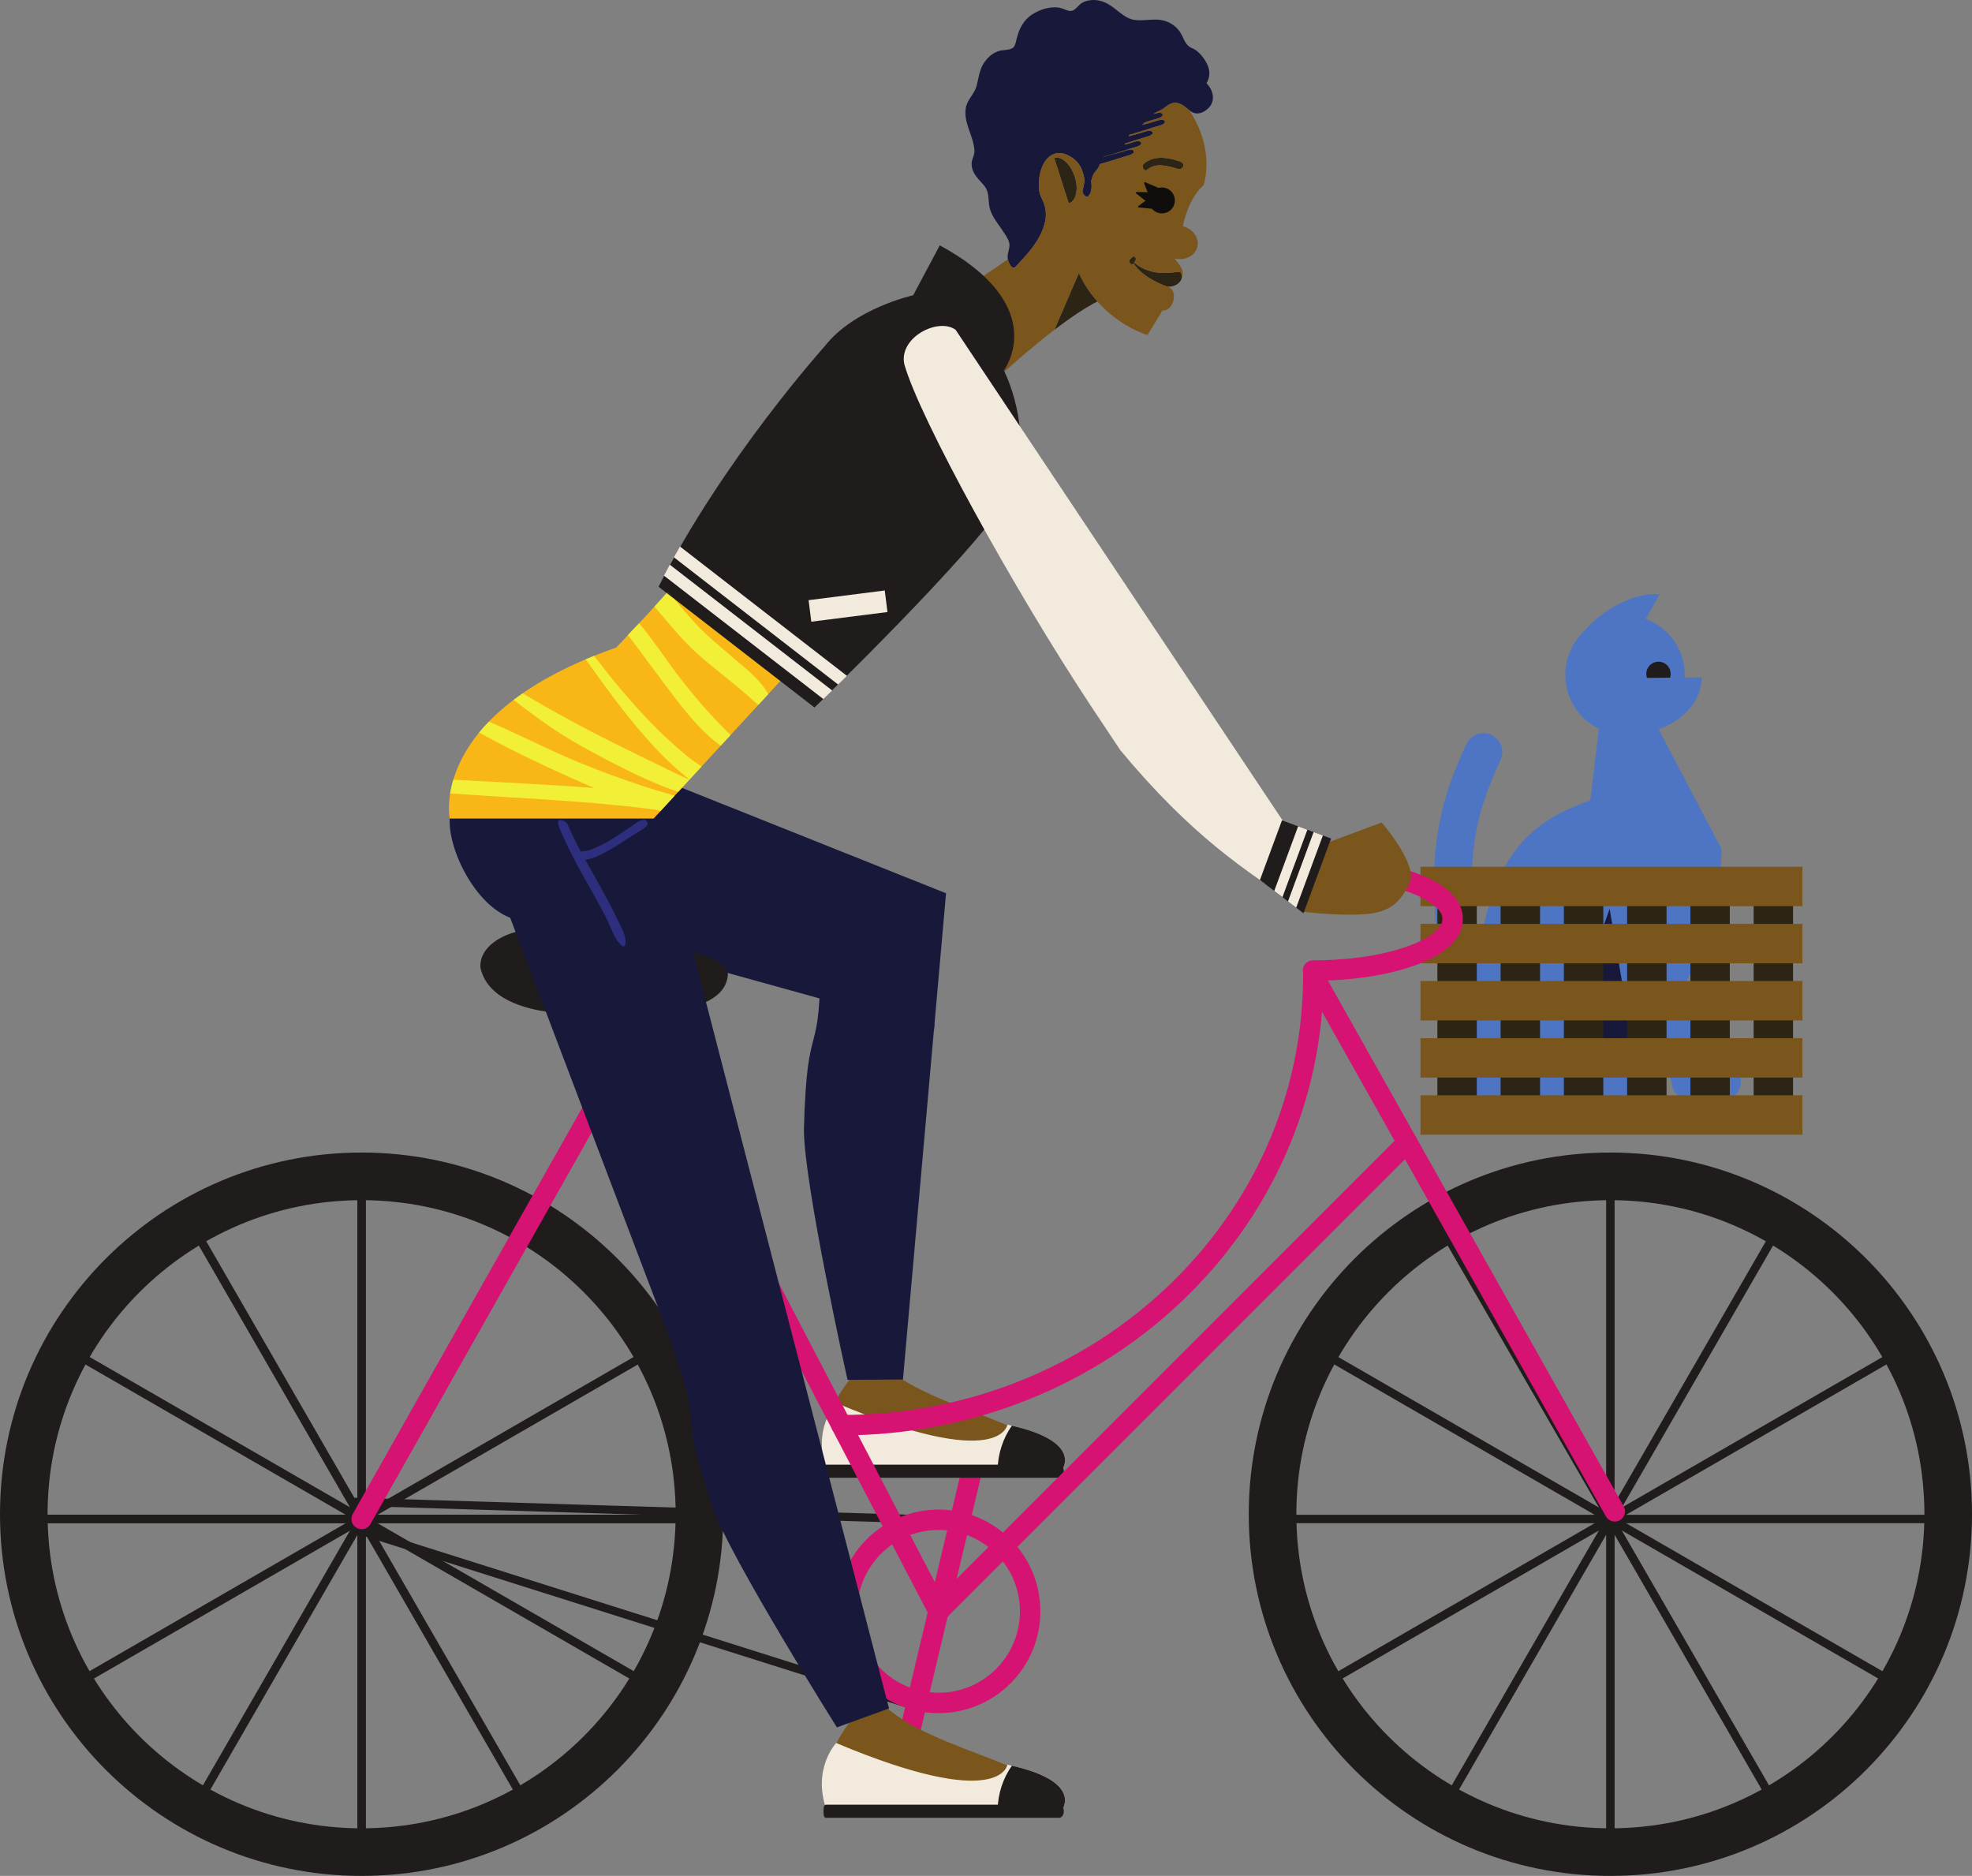 <?xml version="1.0" encoding="UTF-8"?><svg xmlns="http://www.w3.org/2000/svg" height="587.28pt" version="1.1" viewBox="0 0 617.44 587.28" width="617.44pt">
 <rect x="0" y="0" width="617.44" height="587.28" fill="#808080" stroke="none"/>
 <defs>
  <clipPath id="clip1">
   <path d="m0 360h227v227.28h-227z"/>
  </clipPath>
  <clipPath id="clip2">
   <path d="m390 360h227.44v227.28h-227.44z"/>
  </clipPath>
 </defs>
 <g id="surface1">
  <g><path d="m188.03 246.67c0.55 3.68 0.85 7.26 0.85 10.54 0 19.9-10.77 31.08-24.04 31.08-13.28 0-24.05-19.98-24.05-31.08 0-2.59 0.81-6.3 2.12-10.54h45.12" fill="#18193a"/></g>
  <g><path d="m330.14 103.25c4.74-3.617 9.43-6.824 13.47-8.875-2.39-2.695-4.37-5.715-5.8-8.941l-7.67 17.816" fill="#2c2415"/></g>
  <g><path d="m359.23 53.129c2.77-2.383 6.52-1.149 9.75-0.184 1.11 0.332 3.02-1.847-0.33-2.656-3.54-1.105-7.55-1.609-10.56 1.02-0.83 0.722 0.18 2.64 1.14 1.82" fill="#2c2415"/></g>
  <g><path d="m369.97 87.223l0.03-0.106-0.04 0.137 0.01-0.031" fill="#7a551c"/></g>
  <g><path d="m369.71 85.504c0.02-0.164-0.06-0.281-0.25-0.332-1.44-0.344-8.39 2.047-14.37-2.984l0.15-0.18c0.11-0.137 0.2-0.258 0.26-0.422l0.06-0.152 0.03-0.071 0.01-0.023c0.2-0.399-0.21-1.207-0.71-1.031-0.3 0.105-0.49 0.277-0.7 0.511-0.12 0.125-0.23 0.246-0.34 0.368l-0.17 0.156c-0.11 0.109-0.09 0.32-0.06 0.484-0.01 0.356 0.24 0.766 0.58 0.86 0.19 0.101 0.38 0.105 0.53-0.063l0.16-0.184c3.11 4.817 10.33 7.192 10.33 7.192 0.19 0.043 0.38 0.07 0.57 0.09 1.9 0.168 3.72-1.055 4.17-2.469l0.04-0.137c0.14-0.539 0.06-1.097-0.29-1.613" fill="#2c2415"/></g>
  <g><path d="m377.76 26.066c1.12-1.875 1.19-4 0.15-6.078-0.85-1.703-2.29-3.566-3.92-4.558-0.52-0.317-1.11-0.434-1.6-0.809-1.19-0.906-1.64-2.129-2.26-3.43-1.28-2.718-3.75-4.488-6.71-4.937-2.78-0.422-5.58 0.406-8.35-0.039-2.51-0.402-4.48-2.379-6.45-3.844-1.85-1.375-3.8-2.352-6.15-2.371-1.14-0.012-2.45 0.23-3.47 0.77-0.88 0.465-1.52 1.324-2.26 1.969-0.7 0.609-1.4 0.859-2.3 0.59-1.15-0.344-2.09-0.891-3.34-1-2.51-0.219-4.97 0.535-7.15 1.73-2.18 1.188-3.64 2.891-4.65 5.141-0.44 0.985-0.75 1.981-1.01 3.024-0.18 0.773-0.33 1.632-0.75 2.32-0.72 1.168-2.98 1.051-4.12 1.262-2.25 0.418-4.03 1.968-5.3 3.816-1.42 2.07-1.71 4.746-2.3 7.129-0.6 2.426-2.65 4.133-3.33 6.535-1.11 4.973 2.36 9.07 2.61 13.871 0.06 1.055-0.43 2.02-0.72 3.004-0.29 0.988-0.17 1.945 0.12 2.91 0.64 2.114 2.6 3.657 3.89 5.356 1.22 1.601 1.07 3.773 1.3 5.672 0.28 2.34 1.56 4.289 2.89 6.175 0.77 1.098 1.56 2.18 2.26 3.321 0.64 1.035 1.29 2.117 1.23 3.367-0.05 0.953-0.42 1.902-0.55 2.851-0.06 0.461-0.03 0.926 0.06 1.376 0.13 0.64 0.4 1.257 0.73 1.808 0.3 0.488 1 1.192 1.55 0.621 3.91-4.07 8.34-8.816 9.43-14.558 0.49-2.543-0.04-4.895-1.22-7.161-0.81-1.558-0.87-3.531-0.77-5.246 0.2-3.261 1.73-7.836 5.36-8.64 2.18-0.481 4.5 0.785 6.07 2.183 1.46 1.301 2.25 3.188 2.64 5.063 0.08 0.387 0.14 0.777 0.19 1.168l0.05 0.172c-0.18 0.949-0.37 1.898-0.59 2.84-0.43 0.73 0.62 2.339 1.45 2.132 0.14-0.019 0.26-0.086 0.35-0.226 1.1-1.192 1.03-3.059 0.86-4.555l-0.03-0.109c0.14-0.532 0.28-1.059 0.46-1.575 0.27-0.785 0.93-1.445 1.42-2.089 0.37-0.493 0.72-1.012 0.76-1.614 1.02-0.297 2.05-0.586 3.06-0.882 1.45-0.434 2.9-0.907 4.34-1.379 0.76-0.25 3.2-0.668 3.34-1.579 0.04-0.222-0.08-0.417-0.26-0.542-0.81-0.575-2.66 0.289-3.54 0.523-1.61 0.434-3.21 0.852-4.82 1.32-0.35 0.102-0.7 0.203-1.06 0.305l0.1-0.07c1.4-0.414 2.8-0.809 4.19-1.219 1.46-0.434 2.9-0.906 4.34-1.379 0.76-0.246 3.21-0.664 3.35-1.578 0.03-0.223-0.08-0.418-0.26-0.543-0.82-0.57-2.66 0.289-3.54 0.523-0.48 0.129-0.96 0.258-1.43 0.383 0.13-0.137 0.26-0.285 0.37-0.441 0.26-0.074 0.51-0.149 0.77-0.223 1.46-0.43 2.89-0.906 4.33-1.379 0.76-0.25 3.22-0.668 3.35-1.578 0.03-0.223-0.08-0.418-0.26-0.543-0.81-0.574-2.66 0.289-3.54 0.524-1.22 0.328-2.44 0.656-3.66 0.996 0.04-0.153 0.08-0.301 0.12-0.453 0.17-0.051 0.34-0.102 0.51-0.149 0.52-0.051 0.98-0.176 1.37-0.394 0.54-0.153 1.06-0.305 1.59-0.461 1.46-0.43 2.9-0.907 4.34-1.379 0.75-0.25 3.21-0.668 3.34-1.578 0.04-0.227-0.07-0.418-0.26-0.543-0.81-0.575-2.65 0.289-3.53 0.523-1.1 0.297-2.2 0.59-3.3 0.895 0.22-0.247 0.46-0.473 0.75-0.688l0.11-0.09c0.73-0.234 1.46-0.476 2.2-0.719 0.75-0.246 3.2-0.664 3.34-1.574 0.03-0.226-0.08-0.418-0.26-0.543-0.6-0.418-1.74-0.074-2.65 0.235 0.64-0.512 1.3-0.805 2.12-1.157 1-0.425 1.8-1.242 2.72-1.808 1.72-1.059 3.57-0.539 5.03 0.637 0.46 0.371 0.92 0.793 1.41 1.167 0.6 0.45 1.23 0.821 1.97 0.926 1.57 0.227 3.25-0.785 4.24-1.914 2.05-2.316 1.11-5.519-0.86-7.508" fill="#18193a"/></g>
  <g><path d="m336.53 55.352c-1.26-3.942-4.15-6.602-6.46-5.95l4.55 14.266c2.31-0.652 3.17-4.379 1.91-8.316" fill="#2c2415"/></g>
  <g><path d="m368.98 52.945c-3.23-0.965-6.98-2.199-9.75 0.184-0.96 0.82-1.97-1.098-1.14-1.82 3.01-2.629 7.02-2.125 10.56-1.02 3.35 0.809 1.44 2.988 0.33 2.656zm-34.36 10.723l-4.55-14.266c2.31-0.652 5.2 2.008 6.46 5.95 1.26 3.937 0.4 7.664-1.91 8.316zm37.79-29.106c-0.49-0.374-0.95-0.796-1.41-1.167-1.46-1.176-3.31-1.696-5.03-0.637-0.92 0.566-1.72 1.383-2.72 1.808-0.82 0.352-1.48 0.645-2.12 1.157 0.91-0.309 2.05-0.653 2.65-0.235 0.18 0.125 0.29 0.317 0.26 0.543-0.14 0.91-2.59 1.328-3.34 1.574-0.74 0.243-1.47 0.485-2.2 0.719l-0.11 0.09c-0.29 0.215-0.53 0.441-0.75 0.688 1.1-0.305 2.2-0.598 3.3-0.895 0.88-0.234 2.72-1.098 3.53-0.523 0.19 0.125 0.3 0.316 0.26 0.543-0.13 0.91-2.59 1.328-3.34 1.578-1.44 0.472-2.88 0.949-4.34 1.379-0.53 0.156-1.05 0.308-1.59 0.461-0.39 0.218-0.85 0.343-1.37 0.394-0.17 0.047-0.34 0.098-0.51 0.149-0.04 0.152-0.08 0.3-0.12 0.453 1.22-0.34 2.44-0.668 3.66-0.996 0.88-0.235 2.73-1.098 3.54-0.524 0.18 0.125 0.29 0.32 0.26 0.543-0.13 0.91-2.59 1.328-3.35 1.578-1.44 0.473-2.87 0.949-4.33 1.379-0.26 0.074-0.51 0.149-0.77 0.223-0.11 0.156-0.24 0.304-0.37 0.441 0.47-0.125 0.95-0.254 1.43-0.383 0.88-0.234 2.72-1.093 3.54-0.523 0.18 0.125 0.29 0.32 0.26 0.543-0.14 0.914-2.59 1.332-3.35 1.578-1.44 0.473-2.88 0.945-4.34 1.379-1.39 0.41-2.79 0.805-4.19 1.219l-0.1 0.07c0.36-0.102 0.71-0.203 1.06-0.305 1.61-0.468 3.21-0.886 4.82-1.32 0.88-0.234 2.73-1.098 3.54-0.523 0.18 0.125 0.3 0.32 0.26 0.542-0.14 0.911-2.58 1.329-3.34 1.579-1.44 0.472-2.89 0.945-4.34 1.379-1.01 0.296-2.04 0.585-3.06 0.882-0.04 0.602-0.39 1.121-0.76 1.614-0.49 0.644-1.15 1.304-1.42 2.089-0.18 0.516-0.32 1.043-0.46 1.575l0.03 0.109c0.17 1.496 0.24 3.363-0.86 4.555-0.09 0.14-0.21 0.207-0.35 0.226-0.83 0.207-1.88-1.402-1.45-2.132 0.22-0.942 0.41-1.891 0.59-2.84l-0.05-0.172c-0.05-0.391-0.11-0.781-0.19-1.168-0.39-1.875-1.18-3.762-2.64-5.063-1.57-1.398-3.89-2.664-6.07-2.183-3.63 0.804-5.16 5.379-5.36 8.64-0.1 1.715-0.04 3.688 0.77 5.246 1.18 2.266 1.71 4.618 1.22 7.161-1.09 5.742-5.52 10.488-9.43 14.558-0.55 0.571-1.25-0.133-1.55-0.621-0.33-0.551-0.6-1.168-0.73-1.808l-28.97 19.682 17.25 25.38s13.24-13.02 26.28-23l7.67-17.816c1.43 3.226 3.41 6.246 5.8 8.941 4.21 4.762 9.69 8.505 15.68 10.515l4.7-7.699v-0.003c1.59 0.113 2.67-1.02 3.28-2.626 0.05-0.152 0.11-0.308 0.14-0.468 0.45-1.871-0.02-3.614-1.64-4.305l0.02-0.066c-0.19-0.02-0.38-0.047-0.57-0.09 0 0-7.22-2.375-10.33-7.192l-0.16 0.184c-0.15 0.168-0.34 0.164-0.53 0.063-0.34-0.094-0.59-0.504-0.58-0.86-0.03-0.164-0.05-0.375 0.06-0.484l0.17-0.156c0.11-0.122 0.22-0.243 0.34-0.368 0.21-0.234 0.4-0.406 0.7-0.511 0.5-0.176 0.91 0.632 0.71 1.031l-0.01 0.023-0.03 0.071-0.06 0.152c-0.06 0.164-0.15 0.285-0.26 0.422l-0.15 0.18c5.98 5.031 12.93 2.64 14.37 2.984 0.19 0.051 0.27 0.168 0.25 0.332 0.35 0.516 0.43 1.074 0.29 1.613 0.04-0.121 0.09-0.238 0.11-0.359 0.5-2.047 0.18-2.598-2.23-5.703l0.03-0.106c2.95 0.656 5.82-0.672 6.77-3.047 0.09-0.203 0.16-0.41 0.21-0.629 0.66-2.765-1.36-5.625-4.54-6.453l0.16-0.66s1.49-8.031 6.39-12.207l-0.15 0.035c0.12-0.136 0.21-0.281 0.25-0.437 0.04-0.207 0.1-0.414 0.14-0.625 1.72-7.781-0.34-15.715-4.73-22.364" fill="#7a551c"/></g>
  <g><path d="m364.79 58.809c-0.7-0.176-1.4-0.157-2.05 0.019l-0.03-0.016-4.19-1.777-0.25 0.043-0.06 0.246 1.11 2.836-3.47-0.039c-0.1 0-0.18 0.063-0.21 0.152-0.04 0.094-0.01 0.196 0.07 0.254l2.95 2.325-2.26 1.687c-0.08 0.059-0.11 0.152-0.08 0.246l0.16 0.156 0.04 0.008 4.16 0.406c0.53 0.629 1.26 1.114 2.12 1.329 2.18 0.55 4.38-0.766 4.93-2.942s-0.77-4.383-2.94-4.933" fill="#100e0c"/></g>
  <g><path d="m280.52 560.51c-1.72-0.41-2.78-2.13-2.38-3.85l25.23-106.24c0.41-1.72 2.13-2.78 3.85-2.37 1.71 0.41 2.78 2.13 2.37 3.85l-25.23 106.24c-0.34 1.47-1.66 2.46-3.1 2.46-0.25 0-0.49-0.03-0.74-0.09" fill="#d61273"/></g>
  <g><path d="m324.99 459.7c12.76-12.93-34.74-17.07-49.92-33.84-7.33 0.05-16.93 16.1-16.88 23.78s6.02 10.46 13.35 10.41c7.34-0.05 41.62-0.28 53.45-0.35" fill="#7a551c"/></g>
  <g><path d="m261.81 439.22s-7.61 8.02-3.01 21.03h73.68s7.13-9.15-17.06-14.24c0 0-1.96 14.93-53.61-6.79" fill="#f2eadc"/></g>
  <g><path d="m332.48 460.25h-20.12c0.06-5.17 1.7-9.97 4.46-13.93 22.51 5.14 15.66 13.93 15.66 13.93" fill="#201c1c"/></g>
  <g><path d="m257.85 460.59c0 1.14 0.04 2.05 0.83 2.05h72.96c0.79 0 1.44-0.91 1.44-2.05 0-1.13-0.65-2.05-1.44-2.05h-72.96c-0.79 0-0.83 0.92-0.83 2.05" fill="#201c1c"/></g>
  <g><path d="m525.27 220.16c-4.89 9.1-16.23 12.51-25.32 7.62-2.28-1.22-4.2-2.85-5.72-4.74-4.57-5.68-5.57-13.76-1.91-20.59 4.89-9.09 16.23-12.51 25.33-7.62s12.51 16.23 7.62 25.33" fill="#4e75c3"/></g>
  <g><path d="m496.8 260.06l4.16-34.79 17.49 1.37 20.55 39.11-42.2-5.69" fill="#4e75c3"/></g>
  <g><path d="m461.33 338.01c-1.91-72.26 16.87-82.77 47.11-90.41l30.56 18.15c0 36.77-25.51 67.22-40.11 67.22l-37.56 5.04" fill="#4e75c3"/></g>
  <g><path d="m486.97 332.96c4.08-12.72 14.72-41.7 17.01-48.43 0 0 24.01 26.81 12.31 38.67-6.1 6.19-12.4 9.77-17.4 9.77l-11.92-0.01" fill="#18193a"/></g>
  <g><path d="m523.42 338.66l-15.62-31.69-3.82-22.44 21.02-16.87s2.22 62.36 12.41 66.84-13.99 4.16-13.99 4.16" fill="#4e75c3"/></g>
  <g><path d="m508.92 204.96c-2.79-0.14-5.33-0.58-8.23-0.63-3.08-0.06-5.77-0.81-8.68-1.18l0.12-0.23c5.73-10.09 18.05-17.65 27.52-16.88l-10.73 18.92" fill="#4e75c3"/></g>
  <g><path d="m545.05 338.66c0 3.16-2.56 5.72-5.72 5.72h-10.19c-3.16 0-5.72-2.56-5.72-5.72s2.56-5.73 5.72-5.73h10.19c3.16 0 5.72 2.57 5.72 5.73" fill="#4e75c3"/></g>
  <g><path d="m522.65 212.78c-1 1.86-3.32 2.56-5.18 1.56s-2.55-3.32-1.55-5.18c0.99-1.86 3.31-2.55 5.17-1.55s2.55 3.31 1.56 5.17" fill="#201c1c"/></g>
  <g><path d="m508.92 212.31c-0.08 2.82 0.23 5.56 0.04 8.44-0.19 3.06 0.48 6.12 0.68 9.18h0.29c12.7-0.13 22.92-8.14 22.82-17.87l-23.83 0.25" fill="#4e75c3"/></g>
  <g><path d="m460.37 338.01c0 3.52 2.86 6.37 6.38 6.37h43.61c3.52 0 6.38-2.85 6.38-6.37 0-3.51-2.86-6.37-6.38-6.37h-43.61c-3.52 0-6.38 2.86-6.38 6.37" fill="#4e75c3"/></g>
  <g><path d="m465.44 337.2l-0.03-0.04c-0.06-0.11-0.21-0.32-0.43-0.58-0.45-0.54-1.15-1.28-1.95-2.18-0.53-0.62-1.11-1.31-1.69-2.21-2.57-4.05-4.38-8.35-5.91-12.35-4.09-10.7-5.1-21.36-5.96-31.72-0.32-3.86-0.51-7.66-0.51-11.45 0-6.71 0.58-13.4 1.99-20.3 1.72-8.5 4.83-16.07 8.16-23.4 1.35-2.97 4.85-4.28 7.82-2.93 2.96 1.35 4.27 4.85 2.93 7.82-3.22 7.05-5.91 13.75-7.35 20.85-1.22 6.08-1.74 11.93-1.74 17.96 0 3.41 0.17 6.88 0.46 10.47 0.84 10.27 1.84 19.69 5.22 28.48 1.42 3.72 2.98 7.31 4.85 10.22 0.08 0.16 0.56 0.74 1.22 1.46 0.67 0.74 1.52 1.63 2.39 2.84 0.58 0.81 1.19 1.78 1.64 3.08 1.07 3.08-0.57 6.44-3.65 7.51-0.64 0.22-1.29 0.32-1.93 0.32-2.4 0-4.66-1.48-5.53-3.85" fill="#4e75c3"/></g>
  <g><path d="m549.07 354.99h12.34v-83.01h-12.34z" fill="#2c2415"/></g>
  <g><path d="m529.27 354.99h12.34v-83.01h-12.34z" fill="#2c2415"/></g>
  <g><path d="m509.46 354.99h12.34v-83.01h-12.34z" fill="#2c2415"/></g>
  <g><path d="m489.66 354.99h12.34v-83.01h-12.34z" fill="#2c2415"/></g>
  <g><path d="m469.85 354.99h12.35v-83.01h-12.35z" fill="#2c2415"/></g>
  <g><path d="m450.05 354.99h12.34v-83.01h-12.34z" fill="#2c2415"/></g>
  <g><path d="m444.75 301.58h119.6v-12.35h-119.6z" fill="#7a551c"/></g>
  <g><path d="m444.75 283.69h119.6v-12.34h-119.6z" fill="#7a551c"/></g>
  <g><path d="m444.75 319.46h119.6v-12.34h-119.6z" fill="#7a551c"/></g>
  <g><path d="m444.75 337.35h119.6v-12.34h-119.6z" fill="#7a551c"/></g>
  <g><path d="m444.75 355.24h119.6v-12.34h-119.6z" fill="#7a551c"/></g>
  <g><path d="m174.72 231.16l-15.91 54.29 133.61 37.06 3.79-42.86-121.49-48.49" fill="#18193a"/></g>
  <g><path d="m502.89 575.54v-199.99c0-0.73 0.59-1.32 1.32-1.32s1.33 0.59 1.33 1.32v199.99c0 0.72-0.6 1.32-1.33 1.32s-1.32-0.6-1.32-1.32" fill="#201c1c"/></g>
  <g><path d="m553.07 562.8l-99.99-173.19c-0.37-0.63-0.15-1.44 0.48-1.8 0.63-0.37 1.44-0.15 1.8 0.48l99.99 173.19c0.36 0.63 0.15 1.43-0.48 1.8-0.21 0.12-0.43 0.18-0.66 0.18-0.45 0-0.9-0.24-1.14-0.66" fill="#201c1c"/></g>
  <g><path d="m590.15 526.68l-173.19-99.99c-0.63-0.37-0.85-1.17-0.48-1.8 0.36-0.63 1.17-0.85 1.8-0.48l173.19 99.99c0.63 0.36 0.85 1.17 0.48 1.8-0.24 0.42-0.68 0.66-1.14 0.66-0.22 0-0.45-0.06-0.66-0.18" fill="#201c1c"/></g>
  <g><path d="m404.22 476.86c-0.73 0-1.32-0.59-1.32-1.31 0-0.73 0.59-1.32 1.32-1.32h199.99c0.72 0 1.31 0.59 1.31 1.32 0 0.72-0.59 1.31-1.31 1.31h-199.99" fill="#201c1c"/></g>
  <g><path d="m416.48 526.2c-0.37-0.63-0.15-1.44 0.48-1.8l173.19-99.99c0.63-0.37 1.44-0.15 1.8 0.48 0.37 0.63 0.15 1.43-0.48 1.8l-173.19 99.99c-0.21 0.12-0.44 0.18-0.66 0.18-0.45 0-0.9-0.24-1.14-0.66" fill="#201c1c"/></g>
  <g><path d="m453.56 563.28c-0.63-0.36-0.85-1.17-0.48-1.8l99.99-173.19c0.36-0.63 1.17-0.85 1.8-0.48 0.63 0.36 0.84 1.17 0.48 1.8l-99.99 173.19c-0.24 0.42-0.68 0.66-1.14 0.66-0.23 0-0.45-0.06-0.66-0.18" fill="#201c1c"/></g>
  <g><path d="m111.88 577.43v-203.77c0-0.74 0.6-1.34 1.35-1.34 0.74 0 1.34 0.6 1.34 1.34v203.77c0 0.74-0.6 1.34-1.34 1.34-0.75 0-1.35-0.6-1.35-1.34" fill="#201c1c"/></g>
  <g><path d="m163 564.45l-101.88-176.47c-0.37-0.64-0.151-1.46 0.493-1.84 0.645-0.37 1.465-0.14 1.836 0.5l101.88 176.46c0.37 0.65 0.15 1.47-0.49 1.84-0.21 0.12-0.45 0.18-0.67 0.18-0.47 0-0.92-0.24-1.17-0.67" fill="#201c1c"/></g>
  <g><path d="m200.79 527.65l-176.47-101.88c-0.644-0.38-0.863-1.2-0.492-1.84s1.195-0.86 1.836-0.49l176.47 101.88c0.64 0.37 0.87 1.2 0.49 1.84-0.24 0.43-0.7 0.67-1.16 0.67-0.23 0-0.46-0.06-0.67-0.18" fill="#201c1c"/></g>
  <g><path d="m11.344 476.89c-0.742 0-1.344-0.6-1.344-1.34 0-0.75 0.602-1.35 1.344-1.35h203.77c0.74 0 1.34 0.6 1.34 1.35 0 0.74-0.6 1.34-1.34 1.34h-203.77" fill="#201c1c"/></g>
  <g><path d="m23.832 527.16c-0.371-0.64-0.152-1.47 0.492-1.84l176.47-101.88c0.64-0.37 1.46-0.15 1.83 0.49 0.38 0.64 0.15 1.46-0.49 1.84l-176.46 101.88c-0.213 0.12-0.447 0.18-0.674 0.18-0.465 0-0.918-0.24-1.164-0.67" fill="#201c1c"/></g>
  <g><path d="m61.613 564.94c-0.64-0.37-0.863-1.19-0.492-1.83l101.88-176.47c0.38-0.64 1.2-0.87 1.84-0.5 0.64 0.38 0.86 1.2 0.49 1.84l-101.88 176.47c-0.247 0.43-0.7 0.67-1.165 0.67-0.23 0-0.457-0.06-0.672-0.18" fill="#201c1c"/></g>
  <g clip-path="url(#clip1)">
   <path d="m113.23 572.38c-54.308 0-98.332-44.02-98.332-98.33 0-54.3 44.024-98.32 98.332-98.32 54.31 0 98.32 44.02 98.32 98.32 0 54.31-44.01 98.33-98.32 98.33zm0-211.56c-62.535 0-113.23 50.7-113.23 113.23 0 62.54 50.695 113.23 113.23 113.23 62.53 0 113.22-50.69 113.22-113.23 0-62.53-50.69-113.23-113.22-113.23" fill="#201c1c"/>
  </g>
  <g clip-path="url(#clip2)">
   <path d="m504.21 572.38c-54.3 0-98.32-44.02-98.32-98.33 0-54.3 44.02-98.32 98.32-98.32 54.31 0 98.33 44.02 98.33 98.32 0 54.31-44.02 98.33-98.33 98.33zm0-211.56c-62.53 0-113.22 50.7-113.22 113.23 0 62.54 50.69 113.23 113.22 113.23 62.54 0 113.23-50.69 113.23-113.23 0-62.53-50.69-113.23-113.23-113.23" fill="#201c1c"/>
  </g>
  <g><path d="m293.83 477.05l-183.01-5.62c-0.71-0.02-1.27-0.61-1.25-1.32 0.03-0.7 0.62-1.25 1.32-1.23l183.02 5.62c0.7 0.02 1.25 0.61 1.23 1.32-0.02 0.69-0.59 1.23-1.27 1.23h-0.04" fill="#201c1c"/></g>
  <g><path d="m285.59 535.15c-32.89-10.4-171.04-54.08-171.04-54.08-0.67-0.21-1.05-0.93-0.83-1.6 0.21-0.67 0.93-1.04 1.6-0.83 0 0 138.16 43.68 171.05 54.07 0.67 0.22 1.04 0.93 0.83 1.61-0.17 0.54-0.68 0.89-1.22 0.89-0.12 0-0.26-0.02-0.39-0.06" fill="#201c1c"/></g>
  <g><path d="m291.04 505.93l-97.06-185.97c-0.82-1.57-0.21-3.5 1.35-4.31 1.56-0.82 3.49-0.21 4.31 1.35 24.13 46.24 97.06 185.98 97.06 185.98 0.82 1.56 0.21 3.49-1.36 4.31-0.46 0.25-0.97 0.36-1.47 0.36-1.15 0-2.26-0.62-2.83-1.72" fill="#d61273"/></g>
  <g><path d="m111.66 478.32c-1.54-0.86-2.08-2.81-1.21-4.35l86.04-152.34c0.87-1.53 2.82-2.08 4.35-1.21 1.54 0.87 2.08 2.82 1.21 4.35l-86.04 152.34c-0.59 1.05-1.67 1.63-2.78 1.63-0.54 0-1.08-0.13-1.57-0.42" fill="#d61273"/></g>
  <g><path d="m260.25 446.17c0-1.77 1.43-3.2 3.2-3.2 40 0 76.14-15.42 102.29-40.33 26.14-24.92 42.26-59.27 42.26-97.27 0-1.76 1.43-3.19 3.2-3.19 1.76 0 3.19 1.43 3.19 3.19 0 39.83-16.93 75.87-44.24 101.9s-65.04 42.09-106.7 42.09c-1.77 0-3.2-1.43-3.2-3.19" fill="#d61273"/></g>
  <g><path d="m502.81 474.72l-94.4-167.78c-0.87-1.54-0.32-3.49 1.22-4.35 1.53-0.87 3.48-0.32 4.35 1.21l94.4 167.79c0.87 1.53 0.32 3.48-1.22 4.35-0.49 0.27-1.03 0.41-1.56 0.41-1.12 0-2.2-0.59-2.79-1.63" fill="#d61273"/></g>
  <g><path d="m291.61 506.72c-1.25-1.25-1.25-3.27 0-4.52l146.76-146.77c1.25-1.24 3.27-1.24 4.52 0 1.25 1.25 1.25 3.27 0 4.52l-146.77 146.77c-0.62 0.62-1.44 0.93-2.25 0.93-0.82 0-1.64-0.31-2.26-0.93" fill="#d61273"/></g>
  <g><path d="m227.91 304.82c-0.5 15.07-34.76 13.2-53.3 12.38-4.09-0.43-7.92-1.16-11.28-2.28-6.71-2.23-11.57-5.99-12.9-11.94-0.24-3.26 1.5-6.07 4.41-8.18 2.93-2.1 7.02-3.51 11.49-3.98 4.04-0.58 8.07-0.89 12.07-0.92 4-0.04 7.96 0.2 11.86 0.68 11.83 1.18 22.26 5.87 32.48 9.41 2.65 1.4 4.49 3.02 5.17 4.83" fill="#201c1c"/></g>
  <g><path d="m275.85 486.44c-4.62 4.62-7.46 10.97-7.47 18.02 0.01 7.04 2.85 13.4 7.47 18.02s10.97 7.46 18.02 7.46 13.4-2.84 18.02-7.46c4.61-4.62 7.46-10.98 7.46-18.02 0-7.05-2.85-13.4-7.46-18.02-4.62-4.62-10.97-7.46-18.02-7.47-7.05 0.01-13.4 2.85-18.02 7.47zm-13.86 18.02c0.01-17.61 14.28-31.87 31.88-31.87s31.87 14.27 31.87 31.87-14.27 31.87-31.87 31.87-31.87-14.27-31.88-31.87" fill="#d61273"/></g>
  <g><path d="m407.91 303.85c0-1.77 1.43-3.2 3.2-3.2 8.82 0 17-0.98 23.68-2.62 6.67-1.62 11.85-3.99 14.5-6.31 1.81-1.57 2.33-2.83 2.32-3.76l0.01-0.25-0.01-0.25c0.01-0.94-0.51-2.2-2.32-3.77-1.77-1.53-4.66-3.13-8.36-4.47-7.43-2.71-18.06-4.47-29.82-4.46-1.77 0-3.2-1.43-3.2-3.19 0-1.77 1.43-3.2 3.2-3.2 9.29 0 17.93 1.02 25.2 2.81 7.28 1.8 13.18 4.28 17.15 7.67 2.61 2.23 4.54 5.15 4.54 8.61v0.25 0.25c0 3.45-1.93 6.37-4.54 8.6-2.65 2.27-6.16 4.1-10.35 5.64-8.39 3.04-19.61 4.83-32 4.84-1.77 0-3.2-1.43-3.2-3.19" fill="#d61273"/></g>
  <g><path d="m434.5 273.35c0 3.6-2.92 6.52-6.52 6.52h-15.46c-3.6 0-6.52-2.92-6.52-6.52s2.92-6.52 6.52-6.52h15.46c3.6 0 6.52 2.92 6.52 6.52" fill="#201c1c"/></g>
  <g><path d="m325.44 566.39c12.77-12.93-34.74-17.07-49.91-33.84-7.33 0.05-16.94 16.1-16.89 23.78 0.06 7.68 6.02 10.46 13.35 10.41s41.63-0.27 53.45-0.35" fill="#7a551c"/></g>
  <g><path d="m201.18 237.06l-53.19 19.32 60.64 159.73c13.24 36.43 2.3 18.98 14.33 55.63 5.95 16.37 39.07 69.04 39.07 69.04l16.32-5.93-77.17-297.79" fill="#18193a"/></g>
  <g><path d="m292.58 320.6c-1.09-0.97-2.27-1.86-3.55-2.71-11.51-7.39-22.08-14.76-32.2-22.91l0.03 1.64c0.25 38.76-4.2 18.65-5.15 57.22 0.11 17.42 13.65 78.14 13.65 78.14l17.36-0.11 9.86-111.27" fill="#18193a"/></g>
  <g><path d="m316.43 127.33c-0.1-11.85-8.83-27.07-23.42-30.068-14.45-2.969-28.37 9.568-29.17 10.438-21.32 43.86-65.36 89.12-65.36 89.12l-5.48 5.88c-59.12 20.7-52.18 53.57-52.18 53.57h63.82c21.41-23.23 64.41-69.9 78.79-85.5 39.27-1.75 33.07-33.9 33-43.44" fill="#f9b617"/></g>
  <g><path d="m261.81 545.67s-7.61 8.02-3.01 21.03h73.68s7.13-9.15-17.06-14.24c0 0-1.96 14.93-53.61-6.79" fill="#f2eadc"/></g>
  <g><path d="m332.48 566.7h-20.12c0.06-5.18 1.7-9.97 4.46-13.93 22.51 5.14 15.66 13.93 15.66 13.93" fill="#201c1c"/></g>
  <g><path d="m257.85 567.04c0 1.14 0.04 2.05 0.83 2.05h72.96c0.79 0 1.44-0.91 1.44-2.05 0-1.13-0.65-2.05-1.44-2.05h-72.96c-0.79 0-0.83 0.92-0.83 2.05" fill="#201c1c"/></g>
  <g><path d="m258.19 108.44s-31.57 35.05-51.99 75.24l48.82 37.82s50.15-48.5 59.95-64.97c9.04-15.19 2.39-34.53-0.67-40.57 0 0 15.19-19.948-20.05-39.155l-8.33 15.633s-18.49 4.078-27.73 16.002" fill="#201c1c"/></g>
  <g><path d="m277.87 191.61l-23.85 3.02-0.85-6.74 23.85-3.03 0.85 6.75" fill="#f2eadc"/></g>
  <g><path d="m260.56 216.16c-1.06 1.04-1.99 1.95-2.76 2.7l-49.91-38.65c0.6-1.15 1.22-2.29 1.83-3.43l50.84 39.38" fill="#f2eadc"/></g>
  <g><path d="m265.18 211.59c-0.97 0.96-1.89 1.87-2.75 2.72l-51.43-39.84c0.63-1.13 1.27-2.26 1.91-3.37l52.27 40.49" fill="#f2eadc"/></g>
  <g><path d="m407.13 284.03c-17.4-11.6-33.94-22.21-56.36-49.18l-7.16-10.76-1.92-2.88c-24.23-36.64-53.85-90.41-58.56-107.23-1.74-8.45 10.77-14.683 16.08-10.72 1.43 2.14 116.63 174.97 116.63 174.97-2.86 1.9-6.26 4.17-8.71 5.8" fill="#f2eadc"/></g>
  <g><path d="m403.75 268.24l28.86-10.75s11.6 13.42 8.73 19.06c-2.88 5.64-5.75 9.15-14.48 9.69-8.74 0.53-19.15-0.85-19.15-0.85l-3.96-17.15" fill="#7a551c"/></g>
  <g><path d="m401.39 256.82l15.38 5.69-8.65 23.39-13.63-10.41 6.9-18.67" fill="#201c1c"/></g>
  <g><path d="m411.3 260.49l2.9 1.06-8.36 22.6-2.57-1.95 8.03-21.71" fill="#f2eadc"/></g>
  <g><path d="m406.45 258.69l2.89 1.07-7.8 21.1-2.57-1.95 7.48-20.22" fill="#f2eadc"/></g>
  <g><path d="m240.18 217.7c0.12-0.12 0.24-0.25 0.35-0.38h0.01c-0.12 0.13-0.24 0.25-0.36 0.38m-35.26-27.77l-0.01-0.01c1.16-1.27 2.44-2.7 3.84-4.26-1.39 1.57-2.68 3-3.83 4.27" fill="#fff"/></g>
  <g><path d="m237.44 220.68c-1.23-0.93-2.31-2.05-3.51-3.09-2.24-1.92-4.53-3.8-6.83-5.65-4.16-3.35-8.33-6.63-12.05-10.47-3.59-3.67-6.78-7.67-10.13-11.54 1.15-1.27 2.44-2.7 3.83-4.27l2.12 1.64c2.09 2.45 4.16 4.91 6.33 7.3 3.83 4.25 8.28 7.79 12.6 11.52 3.65 3.13 8.38 6.76 10.73 11.2-0.11 0.13-0.23 0.26-0.35 0.38-0.91 1-1.83 1.99-2.74 2.98" fill="#f1f037"/></g>
  <g><path d="m210.87 187.3l-2.12-1.64c0.12-0.14 0.24-0.27 0.36-0.41 0.59 0.68 1.18 1.36 1.76 2.05" fill="#3f363a"/></g>
  <g><path d="m215.88 244.07c0.95-1.03 1.92-2.08 2.9-3.14-0.98 1.06-1.94 2.11-2.9 3.14" fill="#fff"/></g>
  <g><path d="m215.88 244.07c-0.9-0.75-1.76-1.48-2.56-2.15-4.2-3.48-8-7.47-11.59-11.56-6.68-7.63-12.47-15.73-18.35-23.95 0.86-0.36 1.73-0.72 2.62-1.09 5.48 7.14 11.34 14.23 17.56 20.69 3.56 3.7 7.35 7.19 11.3 10.47 1.52 1.25 3.16 2.37 4.81 3.48-0.3 0.32-0.6 0.65-0.89 0.97-0.98 1.06-1.95 2.11-2.9 3.14" fill="#f1f037"/></g>
  <g><path d="m212.34 247.91c-0.52-0.18-1.05-0.36-1.58-0.55-6.06-2.22-11.9-4.9-17.64-7.86-5.89-3.05-11.85-6.16-17.47-9.73-5.12-3.25-10.01-6.97-14.86-10.64 0.91-0.69 1.87-1.38 2.87-2.08 9.92 5.96 20.27 11.5 30.62 16.61 6.02 2.96 12.04 5.92 18.08 8.84 1.14 0.55 2.32 1.07 3.5 1.59-1.2 1.3-2.38 2.58-3.52 3.82" fill="#f1f037"/></g>
  <g><path d="m208 252.62c1.05-1.13 2.12-2.3 3.24-3.51-1.11 1.21-2.19 2.38-3.24 3.51" fill="#2d2e7d"/></g>
  <g><path d="m140.95 248.4c0.03-0.19 0.07-0.39 0.1-0.59-0.03 0.2-0.07 0.4-0.1 0.59m0.88-3.95c0.04-0.12 0.07-0.24 0.11-0.36-0.04 0.12-0.07 0.24-0.11 0.36" fill="#fff"/></g>
  <g><path d="m206.84 253.88c-0.46-0.11-0.92-0.24-1.38-0.36-0.84-0.12-1.67-0.23-2.51-0.33-7.53-0.94-15.08-1.65-22.65-2.22-13.1-0.98-26.24-1.65-39.35-2.57 0.03-0.19 0.07-0.39 0.1-0.59 0.19-1.04 0.45-2.17 0.78-3.36 0.04-0.12 0.07-0.24 0.11-0.36 12.59 0.73 25.18 1.28 37.76 2.14 2.12 0.15 4.23 0.3 6.35 0.46-1-0.42-1.99-0.85-2.97-1.28-11.25-4.93-22.31-10.15-33.07-16.06 0.94-1.15 1.95-2.29 3.08-3.44 9.77 4.2 19.21 9.13 29.07 13.15 6.28 2.57 12.7 4.87 19.14 7.02 3.3 1.1 6.63 2.01 9.94 3.03-1.12 1.21-2.19 2.38-3.24 3.51-0.39 0.43-0.78 0.85-1.16 1.26" fill="#f1f037"/></g>
  <g><path d="m225.66 233.47h-0.01c0.2-0.21 0.39-0.43 0.59-0.64-0.2 0.22-0.39 0.43-0.58 0.64m-29.05-34.64l1.87-2.01-1.87 2.01m1.89-2.02c0.08-0.08 0.64-0.67 1.61-1.69-0.97 1.02-1.53 1.61-1.61 1.69" fill="#fff"/></g>
  <g><path d="m225.65 233.47c-6.95-5.03-12.58-12.66-17.55-19.26-3.43-4.55-6.76-9.19-10.22-13.71-0.42-0.55-0.84-1.11-1.27-1.67l1.87-2.01s0.01 0 0.02-0.01c0.08-0.08 0.64-0.67 1.61-1.69 4.18 4.96 7.83 10.53 11.64 15.59 5.27 6.97 10.79 13.34 16.99 19.4-0.83 0.91-1.67 1.82-2.5 2.72-0.2 0.21-0.39 0.43-0.59 0.64" fill="#f1f037"/></g>
  <g><path d="m195.27 296.28c-0.18 0-0.39-0.1-0.55-0.23-2.39-1.96-3.37-5.62-4.73-8.32-1.65-3.28-3.43-6.49-5.24-9.68-3.58-6.28-7.04-12.65-9.8-19.35-0.58-1.4-0.11-2 0.63-2 0.77 0 1.83 0.65 2.3 1.73 1.18 2.77 2.53 5.46 3.94 8.11h0.25 0.24c1.08-0.11 2.09-0.31 3.11-0.71 2.21-0.86 4.33-1.97 6.34-3.24 2.02-1.27 3.97-2.62 5.95-3.92 1.17-0.78 2.52-1.96 3.97-2.05 0.02 0 0.03-0.01 0.04-0.01 0.65 0 1.37 1.16 0.94 1.7-1.14 1.45-3.37 2.37-4.9 3.4-2.25 1.49-4.49 3.01-6.85 4.33-1.88 1.06-4.93 2.83-7.66 3.13 1.71 3.1 3.48 6.17 5.19 9.27s3.38 6.21 4.89 9.41c1.05 2.22 3.13 5.55 2.36 8.1-0.08 0.24-0.24 0.33-0.42 0.33" fill="#2d2e7d"/></g>
 </g>
</svg>